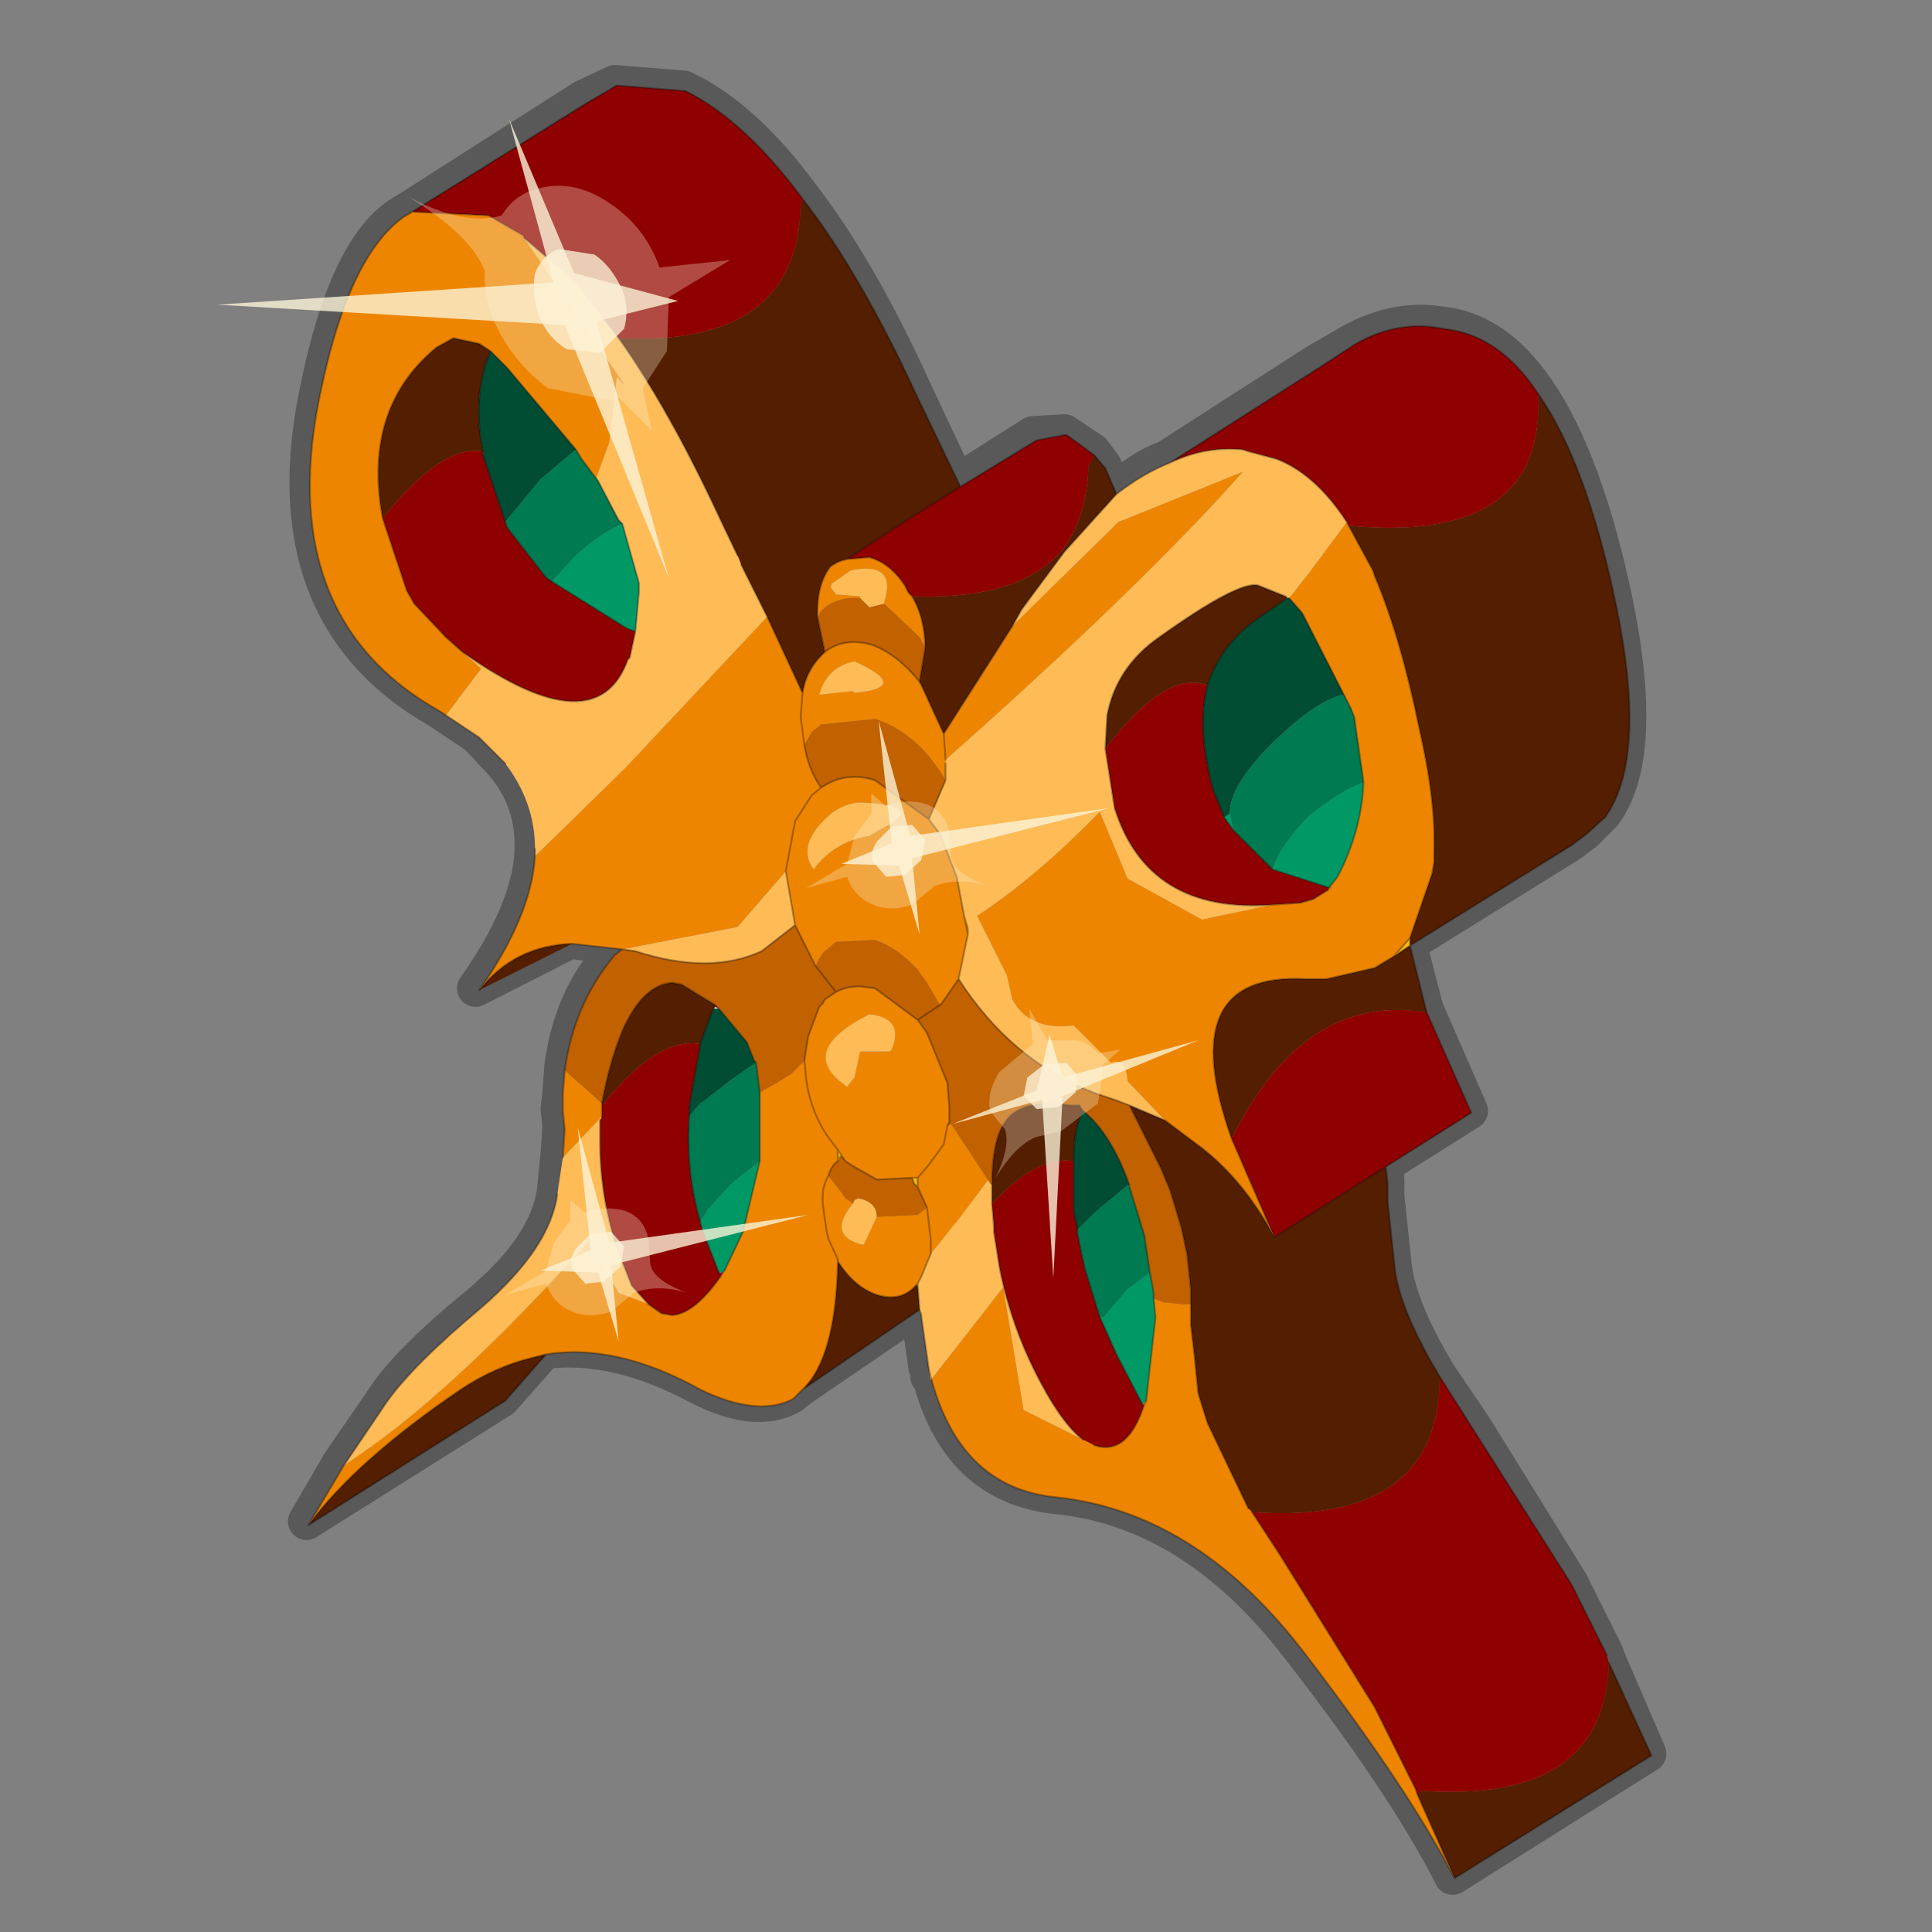 <?xml version="1.0" encoding="UTF-8" standalone="no"?>
<svg xmlns:xlink="http://www.w3.org/1999/xlink" height="520.0px" width="520.0px" xmlns="http://www.w3.org/2000/svg">
  <rect width="100%" height="100%" fill="#808080" stroke="none"/>
  <g transform="matrix(10.0, 0.0, 0.0, 10.0, 0.0, 0.0)">
    <use height="52.0" transform="matrix(1.0, 0.0, 0.0, 1.0, 0.0, 0.0)" width="52.0" xlink:href="#shape0"/>
  </g>
  <defs>
    <g id="shape0" transform="matrix(1.0, 0.0, 0.0, 1.0, 0.0, 0.0)">
      <path d="M0.0 52.0 L0.0 0.0 52.0 0.0 52.0 52.0 0.0 52.0" fill="#33cc33" fill-opacity="0.0" fill-rule="evenodd" stroke="none"/>
      <path d="M36.4 9.2 Q37.6 8.55 38.8 8.75 40.25 8.9 41.35 10.5 42.65 12.4 43.45 16.2 44.3 20.35 43.15 21.9 L42.65 22.4 42.25 22.7 37.9 25.4 38.35 27.15 39.55 29.9 37.25 31.35 37.3 31.75 37.3 32.2 37.5 34.1 Q37.65 35.25 38.7 37.0 L39.65 38.4 42.25 42.6 43.2 44.5 43.25 44.65 44.35 47.2 39.1 50.5 Q37.8 47.95 34.95 44.3 32.1 40.6 28.4 40.25 25.8 39.95 25.05 37.05 L25.0 37.05 25.0 36.85 24.95 36.8 24.75 35.4 24.75 35.35 24.7 35.2 21.55 37.35 21.3 37.55 Q20.35 38.1 18.8 37.3 16.55 36.1 14.65 36.35 L13.5 37.65 8.25 40.95 9.15 39.4 10.35 37.65 Q11.0 36.65 12.9 35.1 14.75 33.55 14.95 32.05 L15.05 31.05 15.1 30.3 15.05 29.85 15.1 29.4 15.15 28.7 Q15.4 26.85 16.5 25.65 L16.65 25.5 15.35 25.3 12.8 26.6 Q14.25 24.55 14.35 22.95 L14.35 22.75 Q14.35 21.45 13.5 20.5 L12.85 19.8 11.95 19.2 11.8 19.1 Q7.25 16.5 8.6 10.35 9.35 6.75 10.75 5.8 L11.0 5.65 15.7 2.65 16.55 2.25 18.4 2.4 Q20.0 3.15 21.55 5.25 23.1 7.25 24.6 10.55 L25.75 13.0 27.8 11.7 28.65 11.65 29.4 12.15 29.7 12.55 30.0 13.25 Q30.7 12.6 31.4 12.35 L35.45 9.75 36.4 9.2 Z" fill="none" stroke="#000000" stroke-linecap="round" stroke-linejoin="round" stroke-opacity="0.302" stroke-width="1.0"/>
      <path d="M29.45 12.25 L29.75 12.6 30.05 13.3 28.65 14.85 27.5 16.4 27.25 16.85 25.4 19.75 24.85 18.55 24.75 18.35 24.9 17.45 Q24.9 16.65 24.55 16.05 27.45 16.15 28.6 14.8 29.25 13.9 29.3 12.55 L29.45 12.25 M41.4 10.6 Q42.7 12.45 43.5 16.3 44.35 20.4 43.2 22.0 L42.7 22.45 42.3 22.75 37.95 25.45 38.4 27.25 Q35.1 26.7 33.15 30.65 31.55 26.15 35.15 26.35 L35.7 26.35 37.0 26.05 37.5 25.75 37.95 25.45 37.95 25.25 38.55 23.5 38.6 23.2 38.6 22.95 Q38.65 21.55 38.2 19.6 37.7 17.15 37.0 15.5 L36.95 15.35 36.3 14.15 Q41.6 14.65 41.4 10.6 M37.3 31.4 L37.35 31.85 37.35 32.35 37.55 34.2 Q37.7 35.3 38.75 37.05 38.75 41.05 33.7 40.7 L33.6 40.6 32.5 38.3 32.25 37.5 32.15 36.5 32.05 35.65 32.05 35.15 32.05 35.1 32.05 34.7 31.95 33.75 31.8 33.05 31.5 32.05 31.25 31.45 30.55 30.05 30.4 29.75 31.35 30.15 32.35 30.9 Q33.5 31.8 34.3 33.3 L37.3 31.4 M43.3 44.75 L44.45 47.25 39.15 50.55 38.15 48.3 38.25 48.2 Q43.2 48.55 43.3 44.75 M24.75 35.25 L21.6 37.4 Q22.5 36.55 22.55 33.95 23.0 34.65 23.6 34.85 24.25 35.05 24.65 34.6 L24.7 34.6 24.75 35.25 M14.7 36.45 L13.6 37.7 8.3 41.05 Q9.6 39.3 12.4 37.4 13.3 36.8 14.3 36.55 L14.7 36.45 M15.4 25.4 L12.9 26.65 Q13.85 25.45 15.4 25.4 M21.6 5.35 Q23.15 7.35 24.65 10.6 L25.85 13.1 Q24.3 14.05 22.8 15.05 22.55 15.1 22.35 15.25 22.0 15.7 22.0 16.5 L22.0 16.6 22.2 17.55 22.1 17.65 Q21.7 18.05 21.6 18.65 L20.65 16.6 19.95 15.2 19.85 14.95 19.35 13.9 Q18.0 11.0 16.65 9.1 21.45 9.35 21.55 5.55 L21.6 5.35 M34.6 16.05 L34.65 16.1 33.85 16.65 Q32.85 17.35 32.5 18.45 31.4 18.0 29.75 20.15 L29.8 19.25 Q30.05 17.95 31.2 17.15 33.3 15.65 33.85 15.75 L34.6 16.05 M10.3 13.95 Q9.75 11.0 11.75 9.35 L12.2 9.1 12.9 9.25 13.2 9.45 Q12.7 10.65 13.0 12.15 11.9 11.95 10.3 13.95 M16.2 29.7 Q16.4 28.6 16.75 27.75 17.3 26.5 18.1 26.45 L18.35 26.5 19.25 27.05 19.25 27.1 19.2 27.15 19.1 27.4 18.85 28.1 Q17.7 27.9 16.25 29.7 L16.2 29.7 M26.7 31.9 Q26.7 30.7 27.05 30.2 27.5 29.55 28.8 29.75 L29.05 29.75 29.15 29.9 Q28.9 30.35 28.9 31.25 27.9 31.1 26.7 32.4 L26.7 32.1 26.7 31.9" fill="#541e00" fill-rule="evenodd" stroke="none"/>
      <path d="M25.85 13.1 L27.9 11.85 28.7 11.7 29.45 12.25 29.3 12.55 Q29.25 13.9 28.6 14.8 27.45 16.15 24.55 16.05 L24.45 15.95 24.35 15.75 Q23.95 15.15 23.4 15.0 L22.8 15.05 Q24.3 14.05 25.85 13.1 M31.5 12.45 L35.5 9.9 36.5 9.25 Q37.65 8.6 38.85 8.85 40.35 9.0 41.4 10.6 41.6 14.65 36.3 14.15 L36.25 14.05 Q35.4 12.75 34.35 12.35 L33.6 12.15 33.45 12.1 Q32.45 12.0 31.5 12.45 M38.4 27.25 L39.6 29.95 37.3 31.4 34.3 33.3 33.15 30.65 Q35.1 26.7 38.4 27.25 M38.75 37.05 L39.7 38.55 42.3 42.65 43.25 44.55 43.3 44.75 Q43.2 48.55 38.25 48.2 L38.15 48.3 38.1 48.15 37.0 45.95 34.45 41.85 33.7 40.7 Q38.75 41.05 38.75 37.05 M11.1 5.7 L15.75 2.8 16.6 2.3 18.45 2.45 Q20.05 3.25 21.6 5.35 L21.55 5.55 Q21.45 9.35 16.65 9.1 L16.5 8.9 15.45 7.55 14.1 6.4 14.1 6.35 13.15 5.8 11.1 5.7 M29.75 20.15 Q31.4 18.0 32.5 18.45 32.2 19.6 32.65 21.25 L32.95 22.0 33.2 22.35 34.25 23.4 35.8 23.9 35.75 23.95 35.35 24.2 35.0 24.3 34.25 24.35 Q30.9 24.6 30.0 21.75 L29.75 20.15 M17.1 17.0 L16.95 17.7 16.9 17.75 Q16.05 20.1 12.45 17.55 L12.0 17.15 11.15 16.25 10.95 15.9 10.3 13.95 Q11.9 11.95 13.0 12.15 L13.0 12.25 13.6 14.05 13.65 14.2 14.7 15.55 14.85 15.65 16.85 16.9 17.1 17.0 M16.2 29.7 L16.25 29.7 Q17.7 27.9 18.85 28.1 L18.55 29.8 18.55 29.95 18.55 30.05 Q18.45 31.5 18.85 32.9 L18.9 33.1 19.35 34.25 19.4 34.35 Q18.7 35.35 18.1 35.4 L17.8 35.35 17.45 35.1 17.0 34.6 16.55 33.45 16.5 33.25 Q16.15 32.0 16.15 30.75 L16.15 30.15 16.2 30.05 16.2 29.7 M29.0 33.1 L29.0 33.2 29.1 33.7 29.2 34.15 29.6 35.45 29.65 35.55 30.05 36.45 30.75 37.8 30.8 37.8 Q30.35 39.2 29.45 38.9 L29.15 38.75 Q28.55 38.3 27.85 36.9 27.25 35.7 26.95 34.35 L26.9 34.1 26.75 33.15 26.75 33.0 26.7 32.4 Q27.9 31.1 28.9 31.25 L28.9 32.6 29.0 33.1" fill="#8f0101" fill-rule="evenodd" stroke="none"/>
      <path d="M39.15 50.55 Q37.85 48.05 35.0 44.35 32.15 40.7 28.45 40.3 25.75 40.05 25.0 36.85 L25.05 37.15 27.0 34.65 27.55 37.95 29.15 38.75 29.45 38.9 Q30.35 39.2 30.8 37.8 L30.85 37.7 31.1 35.45 31.05 34.95 31.3 35.05 31.8 35.1 32.05 35.1 32.05 35.15 32.05 35.65 32.15 36.5 32.25 37.5 32.5 38.3 33.6 40.6 33.7 40.7 34.45 41.85 37.0 45.95 38.1 48.15 38.15 48.3 39.15 50.55 M21.6 37.4 L21.35 37.65 Q20.4 38.15 18.85 37.4 16.6 36.15 14.7 36.45 L14.3 36.55 Q13.3 36.8 12.4 37.4 9.6 39.3 8.3 41.05 L9.25 39.45 Q12.1 37.6 15.85 33.4 L15.9 33.15 15.85 33.45 16.65 34.8 17.45 35.1 17.8 35.35 18.1 35.4 Q18.7 35.35 19.4 34.35 L19.45 34.25 19.5 34.2 20.0 33.15 20.45 31.25 20.45 31.1 20.45 29.4 20.9 29.15 21.3 28.9 21.65 28.55 21.75 27.9 22.05 27.1 22.15 27.0 22.2 26.9 22.5 26.7 Q22.75 26.55 23.15 26.55 L23.55 26.6 24.7 27.45 24.95 27.8 25.5 29.15 25.55 29.8 25.55 30.2 25.5 30.3 25.4 30.8 25.0 31.35 24.7 31.7 25.0 31.35 25.4 30.8 25.5 30.3 25.6 30.25 26.65 31.85 26.6 31.75 25.85 32.75 25.05 33.75 24.8 34.35 24.7 34.55 24.65 34.6 Q24.25 35.05 23.6 34.85 23.0 34.65 22.55 33.95 L22.55 33.9 22.55 33.95 Q22.5 36.55 21.6 37.4 M15.15 31.15 L15.2 30.4 15.15 29.9 15.15 29.45 15.2 28.8 16.2 29.7 16.2 30.05 15.15 31.15 M16.75 25.55 L15.4 25.4 Q13.85 25.45 12.9 26.65 14.3 24.65 14.4 23.05 L16.85 20.65 20.65 16.6 21.6 18.65 Q21.7 18.05 22.1 17.65 L22.2 17.55 Q22.7 17.15 23.45 17.35 24.15 17.6 24.75 18.35 L24.85 18.55 25.4 19.75 25.45 20.45 25.4 19.75 27.25 16.85 30.1 14.05 33.45 12.7 Q30.7 15.8 25.45 20.45 L25.45 20.55 25.45 21.0 25.3 20.75 25.0 20.35 Q24.35 19.6 23.55 19.35 L22.1 19.5 21.85 19.7 21.65 20.05 21.55 19.3 21.6 18.65 21.55 19.3 21.65 20.05 Q21.75 20.7 22.1 21.2 L21.85 21.4 21.4 22.1 21.15 23.45 21.4 22.1 21.85 21.4 22.1 21.2 Q22.75 20.75 23.55 21.0 L25.0 22.05 25.3 22.45 25.75 23.6 25.95 24.65 26.05 25.0 26.05 25.15 25.8 26.35 25.35 27.0 25.3 27.05 24.95 26.45 24.7 26.1 Q24.15 25.5 23.55 25.3 L22.5 25.35 22.2 25.6 22.15 25.65 22.05 25.8 21.95 26.0 21.9 25.9 21.4 24.9 21.15 23.45 19.85 24.95 16.75 25.55 M12.0 19.25 L11.85 19.15 Q7.3 16.6 8.65 10.45 9.4 6.9 10.85 5.85 L11.1 5.7 13.15 5.8 14.1 6.35 14.1 6.4 16.8 10.35 16.6 10.15 16.4 11.9 16.05 12.85 16.1 12.95 15.65 12.35 15.5 12.1 13.65 9.9 13.2 9.45 12.9 9.25 12.2 9.1 11.75 9.35 Q9.75 11.0 10.3 13.95 L10.95 15.9 11.15 16.25 12.0 17.15 12.45 17.55 12.95 18.0 12.0 19.25 M22.8 15.05 L23.4 15.0 Q23.95 15.15 24.35 15.75 L24.45 15.95 24.55 16.05 Q24.9 16.65 24.9 17.45 L24.85 17.35 24.75 17.15 23.8 16.25 23.8 16.2 Q24.15 15.1 22.9 15.35 L22.4 15.7 22.35 15.8 22.5 16.0 23.15 16.05 23.15 16.1 Q22.6 16.05 22.2 16.35 L22.1 16.45 22.0 16.6 22.0 16.5 Q22.0 15.7 22.35 15.25 22.55 15.1 22.8 15.05 M36.25 14.05 L36.3 14.15 36.95 15.35 37.0 15.5 Q37.7 17.15 38.2 19.6 38.65 21.55 38.6 22.95 L38.6 23.2 38.55 23.5 37.95 25.25 37.5 25.75 37.0 26.05 35.7 26.35 35.15 26.35 Q31.55 26.15 33.15 30.65 L34.3 33.3 Q33.5 31.8 32.35 30.9 L31.35 30.15 30.35 29.1 Q30.3 28.45 29.9 28.6 L28.9 27.6 Q27.7 27.75 27.25 26.9 L27.1 26.25 26.3 24.65 Q27.9 23.6 29.6 21.85 L30.35 23.65 32.35 24.75 34.25 24.35 35.0 24.3 35.35 24.2 35.75 23.95 35.8 23.85 36.0 23.6 Q36.65 22.35 36.7 21.05 L36.45 19.3 36.35 19.05 35.05 16.5 34.7 16.1 35.25 15.4 36.25 14.05 M23.0 18.65 Q24.55 18.5 23.0 17.8 22.25 17.95 22.05 18.7 L22.95 18.6 23.0 18.65 M21.9 23.4 Q22.45 22.65 23.4 22.5 L23.65 22.35 Q25.05 21.65 23.1 21.6 22.6 21.65 22.2 22.05 21.45 22.8 21.9 23.4 M23.0 29.0 L23.15 28.3 23.95 28.3 24.0 28.25 Q24.35 27.4 23.4 27.3 21.4 28.3 22.8 29.25 L23.0 29.0 M21.65 28.55 L21.7 29.05 Q21.8 29.85 22.25 30.55 L22.55 30.95 22.25 30.55 Q21.8 29.85 21.7 29.05 L21.65 28.55 M22.65 31.1 L22.55 30.95 22.55 31.2 22.55 31.25 Q22.35 31.4 22.3 31.65 L22.65 32.1 22.75 32.25 22.9 32.35 22.95 32.4 Q22.25 33.25 23.2 33.5 L23.25 33.5 23.6 32.75 24.7 32.7 24.95 32.5 24.7 31.95 24.7 31.7 24.55 31.7 23.6 31.75 22.9 31.35 22.75 31.25 22.65 31.1 M22.3 31.65 Q22.1 31.95 22.15 32.45 L22.25 33.15 22.3 33.35 22.55 33.9 22.3 33.35 22.25 33.15 22.15 32.45 Q22.1 31.95 22.3 31.65 M24.95 32.5 L25.05 33.35 25.05 33.75 25.05 33.35 24.95 32.5 M25.95 24.65 L26.05 25.15 25.95 24.65" fill="#ee8500" fill-rule="evenodd" stroke="none"/>
      <path d="M30.05 13.3 Q30.75 12.75 31.5 12.45 32.45 12.0 33.45 12.1 L33.6 12.15 34.35 12.35 Q35.4 12.75 36.25 14.05 L35.25 15.4 34.7 16.1 34.65 16.1 34.6 16.05 33.85 15.75 Q33.3 15.65 31.2 17.15 30.05 17.95 29.8 19.25 L29.75 20.15 30.0 21.75 Q30.9 24.6 34.25 24.35 L32.35 24.75 30.35 23.65 29.6 21.85 Q27.9 23.6 26.3 24.65 L27.1 26.25 27.25 26.9 Q27.7 27.75 28.9 27.6 L29.9 28.6 Q30.3 28.45 30.35 29.1 L31.35 30.15 30.4 29.75 30.0 29.6 29.55 29.45 Q27.25 28.6 25.8 26.35 L26.05 25.15 26.05 25.0 25.95 24.65 25.75 23.6 25.3 22.45 25.0 22.05 25.45 21.0 25.45 20.55 25.45 20.45 Q30.7 15.8 33.45 12.7 L30.1 14.05 27.25 16.85 27.5 16.4 28.65 14.85 30.05 13.3 M25.0 36.85 L24.8 35.45 24.8 35.4 24.75 35.25 24.7 34.6 24.7 34.55 24.8 34.35 25.05 33.75 25.85 32.75 26.6 31.75 26.65 31.85 26.7 31.9 26.7 32.1 26.7 32.4 26.75 33.0 26.75 33.15 26.9 34.1 26.95 34.35 Q27.25 35.7 27.85 36.9 28.55 38.3 29.15 38.75 L27.55 37.95 27.0 34.65 25.05 37.15 25.0 36.85 M9.25 39.45 L10.4 37.75 Q11.1 36.75 12.95 35.2 14.8 33.6 15.0 32.15 L15.15 31.15 16.2 30.05 16.15 30.15 16.15 30.75 Q16.15 32.0 16.5 33.25 L16.55 33.45 17.0 34.6 17.45 35.1 16.65 34.8 15.85 33.45 15.9 33.15 15.85 33.4 Q12.1 37.6 9.25 39.45 M14.4 23.05 L14.4 22.85 Q14.4 21.6 13.6 20.55 L12.9 19.85 12.0 19.25 12.95 18.0 12.45 17.55 Q16.05 20.1 16.9 17.75 L16.95 17.7 17.1 17.0 17.2 15.9 17.2 15.7 16.75 14.1 16.65 14.0 16.1 12.95 16.05 12.85 16.4 11.9 16.6 10.15 16.8 10.35 14.1 6.4 15.45 7.55 16.5 8.9 16.65 9.1 Q18.0 11.0 19.35 13.9 L19.85 14.95 19.95 15.2 20.65 16.6 16.85 20.65 14.4 23.05 M23.8 16.25 L23.4 16.35 23.15 16.1 23.15 16.05 22.5 16.0 22.35 15.8 22.4 15.7 22.9 15.35 Q24.15 15.1 23.8 16.2 L23.8 16.25 M23.0 18.65 L22.95 18.6 22.05 18.7 Q22.25 17.95 23.0 17.8 24.55 18.5 23.0 18.65 M21.15 23.45 L21.4 24.9 20.5 25.6 Q19.1 26.25 17.1 25.6 L16.75 25.55 19.85 24.95 21.15 23.45 M21.9 23.4 Q21.45 22.8 22.2 22.05 22.6 21.65 23.1 21.6 25.05 21.65 23.65 22.35 L23.4 22.5 Q22.45 22.65 21.9 23.4 M23.0 29.0 L22.8 29.25 Q21.4 28.3 23.4 27.3 24.35 27.4 24.0 28.25 L23.95 28.3 23.15 28.3 23.0 29.0 M22.95 32.4 L23.0 32.3 23.1 32.25 Q23.6 32.35 23.6 32.75 L23.25 33.5 23.2 33.5 Q22.25 33.25 22.95 32.4" fill="#febb56" fill-rule="evenodd" stroke="none"/>
      <path d="M15.2 28.8 Q15.45 27.0 16.55 25.7 L16.75 25.55 17.1 25.6 Q19.1 26.25 20.5 25.6 L21.4 24.9 21.9 25.9 21.95 26.0 22.05 25.8 22.15 25.65 22.2 25.6 22.5 25.35 23.55 25.3 Q24.15 25.5 24.7 26.1 L24.95 26.45 25.3 27.05 25.35 27.0 25.8 26.35 Q27.25 28.6 29.55 29.45 L30.0 29.6 30.4 29.75 30.55 30.05 31.25 31.45 31.5 32.05 31.8 33.05 31.95 33.75 32.05 34.7 32.05 35.1 31.8 35.1 31.3 35.05 31.05 34.95 31.05 34.8 30.95 34.25 30.8 33.25 30.4 31.95 30.4 31.9 Q29.9 30.5 29.15 29.9 L29.05 29.75 28.8 29.75 Q27.5 29.55 27.05 30.2 26.7 30.7 26.7 31.9 L26.65 31.85 25.6 30.25 25.5 30.3 25.55 30.2 25.55 29.8 25.5 29.15 24.95 27.8 24.7 27.45 23.55 26.6 23.15 26.55 Q22.75 26.55 22.5 26.7 L22.2 26.9 22.15 27.0 22.05 27.1 21.75 27.9 21.65 28.55 21.3 28.9 20.9 29.15 20.45 29.4 20.35 28.6 20.3 28.55 20.1 28.05 19.35 27.15 19.25 27.05 18.35 26.5 18.1 26.45 Q17.3 26.5 16.75 27.75 16.4 28.6 16.2 29.7 L15.2 28.8 M23.8 16.25 L24.75 17.15 24.85 17.35 24.9 17.45 24.75 18.35 Q24.15 17.6 23.45 17.35 22.7 17.15 22.2 17.55 L22.0 16.6 22.1 16.45 22.2 16.35 Q22.6 16.05 23.15 16.1 L23.4 16.35 23.8 16.25 M25.45 21.0 L25.0 22.05 23.55 21.0 Q22.75 20.75 22.1 21.2 21.75 20.7 21.65 20.05 L21.85 19.7 22.1 19.5 23.55 19.35 Q24.35 19.6 25.0 20.35 L25.3 20.75 25.45 21.0 M21.95 26.0 L22.5 26.7 21.95 26.0 M25.3 27.05 L24.7 27.45 25.3 27.05 M22.65 31.1 L22.75 31.25 22.9 31.35 23.6 31.75 24.55 31.7 24.6 31.85 24.7 31.95 24.95 32.5 24.7 32.7 23.6 32.75 Q23.6 32.35 23.1 32.25 L23.0 32.3 22.95 32.4 22.9 32.35 22.75 32.25 22.65 32.1 22.3 31.65 Q22.35 31.4 22.55 31.25 L22.65 31.1" fill="#c16100" fill-rule="evenodd" stroke="none"/>
      <path d="M19.25 27.05 L19.35 27.15 19.25 27.1 19.25 27.05 M19.4 34.35 L19.35 34.25 19.45 34.25 19.4 34.35" fill="#b5015b" fill-rule="evenodd" stroke="none"/>
      <path d="M19.2 27.15 L19.25 27.1 19.35 27.15 19.2 27.15" fill="#ffffff" fill-rule="evenodd" stroke="none"/>
      <path d="M32.5 18.45 Q32.85 17.35 33.85 16.65 L34.65 16.1 34.7 16.1 35.05 16.5 36.35 19.05 36.15 18.7 Q35.45 18.85 34.35 19.9 33.1 21.1 33.1 21.9 L32.95 22.0 32.65 21.25 Q32.2 19.6 32.5 18.45 M13.2 9.45 L13.65 9.9 15.5 12.1 14.55 12.9 13.6 14.05 13.0 12.25 13.0 12.15 Q12.7 10.65 13.2 9.45 M19.35 27.15 L20.1 28.05 20.3 28.55 20.35 28.6 19.7 29.05 18.8 29.75 18.55 30.05 18.55 29.95 18.55 29.8 18.85 28.1 19.1 27.4 19.2 27.15 19.35 27.15 M29.15 29.9 Q29.9 30.5 30.4 31.9 L30.35 31.9 29.45 32.65 29.15 32.95 29.0 33.1 28.9 32.6 28.9 31.25 Q28.9 30.35 29.15 29.9" fill="#004d33" fill-rule="evenodd" stroke="none"/>
      <path d="M34.65 16.1 L34.6 16.05 34.65 16.1 M35.8 23.85 L35.75 23.95 35.8 23.9 35.8 23.85 M37.5 25.75 L37.95 25.25 37.95 25.45 37.5 25.75 M22.55 31.2 L22.55 30.95 22.65 31.1 22.55 31.2 22.65 31.1 22.55 31.25 22.55 31.2 M24.55 31.7 L24.7 31.7 24.7 31.95 24.6 31.85 24.55 31.7 M30.85 37.7 L30.8 37.8 30.75 37.8 30.85 37.7" fill="#fdb914" fill-rule="evenodd" stroke="none"/>
      <path d="M36.35 19.05 L36.45 19.3 36.35 19.05 M36.7 21.05 Q36.65 22.35 36.0 23.6 L35.8 23.85 35.8 23.9 34.25 23.4 Q34.45 22.75 35.25 21.95 36.05 21.3 36.7 21.05 M16.75 14.1 L17.2 15.7 17.2 15.9 17.1 17.0 16.85 16.9 14.85 15.65 15.5 14.95 Q16.15 14.35 16.75 14.1 M19.35 34.25 L18.9 33.1 18.85 32.9 19.05 32.55 19.7 31.85 20.45 31.25 20.0 33.15 19.5 34.2 19.45 34.25 19.35 34.25 M33.2 22.35 L32.95 22.0 33.1 21.9 33.2 22.35 M30.4 31.9 L30.4 31.95 30.35 31.9 30.4 31.9 M30.95 34.25 L31.05 34.8 31.05 34.95 31.1 35.45 30.85 37.7 30.75 37.8 30.05 36.45 29.65 35.55 29.6 35.45 29.7 35.45 30.35 34.7 30.95 34.25" fill="#009966" fill-rule="evenodd" stroke="none"/>
      <path d="M36.45 19.3 L36.7 21.05 Q36.05 21.3 35.25 21.95 34.45 22.75 34.25 23.4 L33.2 22.35 33.1 21.9 Q33.1 21.1 34.35 19.9 35.45 18.85 36.15 18.7 L36.35 19.05 36.45 19.3 M15.5 12.1 L15.65 12.35 16.1 12.95 16.65 14.0 16.75 14.1 Q16.15 14.35 15.5 14.95 L14.85 15.65 14.7 15.55 13.65 14.2 13.6 14.05 14.55 12.9 15.5 12.1 M20.35 28.6 L20.45 29.4 20.45 31.1 20.45 31.25 19.7 31.85 19.05 32.55 18.85 32.9 Q18.45 31.5 18.55 30.05 L18.8 29.75 19.7 29.05 20.35 28.6 M30.4 31.95 L30.8 33.25 30.95 34.25 30.35 34.7 29.7 35.45 29.6 35.45 29.2 34.15 29.1 33.7 29.0 33.2 29.0 33.1 29.15 32.95 29.45 32.65 30.35 31.9 30.4 31.95" fill="#007a51" fill-rule="evenodd" stroke="none"/>
      <path d="M25.85 13.1 L27.9 11.85 28.7 11.7 29.45 12.25 29.75 12.6 30.05 13.3 Q30.75 12.75 31.5 12.45 L35.5 9.9 36.5 9.25 Q37.65 8.6 38.85 8.85 40.35 9.0 41.4 10.6 42.7 12.45 43.5 16.3 44.35 20.4 43.2 22.0 L42.7 22.45 42.3 22.75 37.95 25.45 38.4 27.25 39.6 29.95 37.3 31.4 37.35 31.85 37.35 32.35 37.55 34.2 Q37.7 35.3 38.75 37.05 L39.7 38.55 42.3 42.65 43.25 44.55 M43.3 44.75 L44.45 47.25 39.15 50.55 Q37.85 48.05 35.0 44.35 32.15 40.7 28.45 40.3 25.75 40.05 25.0 36.85 L24.8 35.45 24.8 35.4 24.75 35.25 21.6 37.4 21.35 37.65 Q20.4 38.15 18.85 37.4 16.6 36.15 14.7 36.45 L13.6 37.7 8.3 41.05 9.25 39.45 10.4 37.75 Q11.1 36.75 12.95 35.2 14.8 33.6 15.0 32.15 M15.15 31.15 L15.2 30.4 15.15 29.9 15.15 29.45 15.2 28.8 Q15.45 27.0 16.55 25.7 L16.75 25.55 15.4 25.4 M12.9 26.65 Q14.3 24.65 14.4 23.05 L14.4 22.85 M13.6 20.55 L12.9 19.85 12.0 19.25 11.85 19.15 Q7.3 16.6 8.65 10.45 9.4 6.9 10.85 5.85 L11.1 5.7 15.75 2.8 16.6 2.3 18.45 2.45 Q20.05 3.25 21.6 5.35 23.15 7.35 24.65 10.6 L25.85 13.1 Q24.3 14.05 22.8 15.05 L23.4 15.0 Q23.95 15.15 24.35 15.75 L24.45 15.95 24.55 16.05 M24.9 17.45 Q24.9 16.65 24.55 16.05 M27.25 16.85 L27.5 16.4 28.65 14.85 30.05 13.3 M31.5 12.45 Q32.45 12.0 33.45 12.1 L33.6 12.15 34.35 12.35 Q35.4 12.75 36.25 14.05 L36.3 14.15 M34.65 16.1 L34.6 16.05 33.85 15.75 Q33.3 15.65 31.2 17.15 30.05 17.95 29.8 19.25 L29.75 20.15 M32.5 18.45 Q32.85 17.35 33.85 16.65 L34.65 16.1 M34.7 16.1 L34.65 16.1 M34.7 16.1 L35.05 16.5 36.35 19.05 36.45 19.3 36.7 21.05 Q36.65 22.35 36.0 23.6 L35.8 23.85 35.75 23.95 35.35 24.2 35.0 24.3 34.25 24.35 Q30.9 24.6 30.0 21.75 L29.75 20.15 M31.35 30.15 L32.35 30.9 Q33.5 31.8 34.3 33.3 L33.15 30.65 Q31.55 26.15 35.15 26.35 L35.7 26.35 37.0 26.05 37.5 25.75 37.95 25.25 38.55 23.5 38.6 23.2 38.6 22.95 Q38.65 21.55 38.2 19.6 37.7 17.15 37.0 15.5 L36.95 15.35 36.3 14.15 M25.45 20.55 L25.45 21.0 25.0 22.05 25.3 22.45 25.75 23.6 25.95 24.65 26.05 25.0 26.05 25.15 25.8 26.35 Q27.25 28.6 29.55 29.45 L30.0 29.6 30.4 29.75 31.35 30.15 M14.1 6.4 L14.1 6.35 13.15 5.8 11.1 5.7 M10.3 13.95 Q9.75 11.0 11.75 9.35 L12.2 9.1 12.9 9.25 13.2 9.45 13.65 9.9 15.5 12.1 15.65 12.35 16.1 12.95 16.65 14.0 16.75 14.1 17.2 15.7 17.2 15.9 17.1 17.0 16.95 17.7 16.9 17.75 Q16.05 20.1 12.45 17.55 L12.0 17.15 11.15 16.25 10.95 15.9 10.3 13.95 M13.0 12.15 Q12.7 10.65 13.2 9.45 M14.1 6.4 L15.45 7.55 16.5 8.9 16.65 9.1 Q18.0 11.0 19.35 13.9 L19.85 14.95 M19.95 15.2 L20.65 16.6 21.6 18.65 Q21.7 18.05 22.1 17.65 L22.2 17.55 22.0 16.6 22.0 16.5 Q22.0 15.7 22.35 15.25 22.55 15.1 22.8 15.05 M13.6 14.05 L13.0 12.25 M14.85 15.65 L14.7 15.55 13.65 14.2 13.6 14.05 M17.1 17.0 L16.85 16.9 14.85 15.65 M22.2 17.55 Q22.7 17.15 23.45 17.35 24.15 17.6 24.75 18.35 L24.9 17.45 M21.65 20.05 L21.55 19.3 21.6 18.65 M21.15 23.45 L21.4 22.1 21.85 21.4 22.1 21.2 Q21.75 20.7 21.65 20.05 M25.0 22.05 L23.55 21.0 Q22.75 20.75 22.1 21.2 M21.4 24.9 L21.15 23.45 M16.75 25.55 L17.1 25.6 Q19.1 26.25 20.5 25.6 L21.4 24.9 21.9 25.9 21.95 26.0 M25.3 27.05 L25.35 27.0 25.8 26.35 M16.2 29.7 Q16.4 28.6 16.75 27.75 17.3 26.5 18.1 26.45 L18.35 26.5 19.25 27.05 19.35 27.15 20.1 28.05 20.3 28.55 20.35 28.6 20.45 29.4 M21.65 28.55 L21.75 27.9 22.05 27.1 22.15 27.0 22.2 26.9 22.5 26.7 21.95 26.0 M16.2 29.7 L16.2 30.05 M16.15 30.15 L16.15 30.75 Q16.15 32.0 16.5 33.25 L16.55 33.45 17.0 34.6 17.45 35.1 17.8 35.35 18.1 35.4 Q18.7 35.35 19.4 34.35 L19.35 34.25 18.9 33.1 18.85 32.9 Q18.45 31.5 18.55 30.05 L18.55 29.95 18.55 29.8 18.85 28.1 19.1 27.4 19.2 27.15 19.25 27.1 19.25 27.05 M22.5 26.7 Q22.75 26.55 23.15 26.55 L23.55 26.6 24.7 27.45 25.3 27.05 M20.45 31.25 L20.45 31.1 20.45 29.4 M20.45 31.25 L20.0 33.15 19.5 34.2 19.45 34.25 19.4 34.35 M22.55 30.95 L22.25 30.55 Q21.8 29.85 21.7 29.05 L21.65 28.55 M22.65 31.1 L22.55 30.95 22.55 31.2 22.65 31.1 22.75 31.25 22.9 31.35 23.6 31.75 24.55 31.7 24.7 31.7 25.0 31.35 25.4 30.8 25.5 30.3 25.55 30.2 25.55 29.8 25.5 29.15 24.95 27.8 24.7 27.45 M22.55 31.25 Q22.35 31.4 22.3 31.65 M24.95 32.5 L24.7 31.95 24.6 31.85 24.55 31.7 M22.55 31.25 L22.55 31.2 M8.3 41.05 Q9.6 39.3 12.4 37.4 13.3 36.8 14.3 36.55 L14.7 36.45 M22.55 33.9 L22.3 33.35 22.25 33.15 22.15 32.45 Q22.1 31.95 22.3 31.65 M22.55 33.95 L22.55 33.9 22.55 33.95 Q23.0 34.65 23.6 34.85 24.25 35.05 24.65 34.6 L24.7 34.55 24.8 34.35 25.05 33.75 25.05 33.35 24.95 32.5 M21.6 37.4 Q22.5 36.55 22.55 33.95 M12.9 26.65 Q13.85 25.45 15.4 25.4 M35.8 23.9 L34.25 23.4 33.2 22.35 32.95 22.0 32.65 21.25 Q32.2 19.6 32.5 18.45 M35.8 23.9 L35.8 23.85 M37.95 25.45 L37.5 25.75 M37.95 25.45 L37.95 25.25 M25.45 20.45 L25.4 19.75 24.85 18.55 24.75 18.35 M26.05 25.15 L25.95 24.65 M26.7 31.9 Q26.7 30.7 27.05 30.2 27.5 29.55 28.8 29.75 L29.05 29.75 29.15 29.9 Q29.9 30.5 30.4 31.9 L30.4 31.95 30.8 33.25 30.95 34.25 31.05 34.8 31.05 34.95 31.1 35.45 30.85 37.7 30.8 37.8 Q30.35 39.2 29.45 38.9 M32.05 35.1 L32.05 34.7 31.95 33.75 31.8 33.05 31.5 32.05 31.25 31.45 30.55 30.05 30.4 29.75 M29.0 33.1 L29.0 33.2 29.1 33.7 29.2 34.15 29.6 35.45 M33.6 40.6 L32.5 38.3 32.25 37.5 32.15 36.5 32.05 35.65 32.05 35.15 32.05 35.1 M28.9 31.25 L28.9 32.6 29.0 33.1 M26.7 32.4 L26.7 32.1 26.7 31.9 M24.7 31.7 L24.7 31.95 M29.15 38.75 Q28.55 38.3 27.85 36.9 27.25 35.7 26.95 34.35 L26.9 34.1 26.75 33.15 26.75 33.0 26.7 32.4 M28.9 31.25 Q28.9 30.35 29.15 29.9 M24.7 34.6 L24.7 34.55 M24.7 34.6 L24.75 35.25 M30.75 37.8 L30.05 36.45 29.65 35.55 29.6 35.45 M30.8 37.8 L30.75 37.8 M38.15 48.3 L38.1 48.15 37.0 45.95 34.45 41.85 33.7 40.7 M37.3 31.4 L34.3 33.3 M25.4 19.75 L27.25 16.85 M39.15 50.55 L38.15 48.3" fill="none" stroke="#000000" stroke-linecap="round" stroke-linejoin="round" stroke-opacity="0.302" stroke-width="0.05"/>
      <path d="M15.2 8.75 L5.85 8.2 14.9 7.6 13.7 3.2 15.45 7.35 18.25 8.1 16.05 8.65 18.0 15.55 15.2 8.75" fill="#fcf3d8" fill-opacity="0.792" fill-rule="evenodd" stroke="none"/>
      <path d="M13.05 7.3 Q12.7 6.35 11.0 5.3 12.5 6.1 13.5 5.8 13.85 5.25 14.4 5.1 15.35 4.8 16.3 5.4 17.35 6.05 17.75 7.2 L19.65 7.0 18.0 8.0 17.95 9.45 17.3 10.45 17.55 11.6 16.65 10.7 16.55 10.8 14.75 10.45 Q13.8 9.75 13.3 8.65 13.0 7.9 13.05 7.3 M16.8 8.85 Q16.95 8.3 16.75 7.8 16.45 7.15 16.0 6.85 L15.05 6.7 Q14.6 6.85 14.4 7.35 14.3 7.85 14.5 8.5 14.75 9.1 15.25 9.4 L16.15 9.5 16.8 8.85" fill="#fcf3d8" fill-opacity="0.302" fill-rule="evenodd" stroke="none"/>
      <path d="M16.8 8.85 L16.15 9.5 15.25 9.4 Q14.75 9.1 14.5 8.5 14.3 7.85 14.4 7.35 14.6 6.85 15.05 6.7 L16.0 6.85 Q16.45 7.15 16.75 7.8 16.95 8.3 16.8 8.85" fill="#fcf3d8" fill-opacity="0.843" fill-rule="evenodd" stroke="none"/>
      <path d="M28.6 29.5 L28.35 34.4 28.05 29.6 25.65 30.25 27.9 29.35 28.25 27.85 28.6 29.0 32.25 28.0 28.6 29.5" fill="#fcf3d8" fill-opacity="0.792" fill-rule="evenodd" stroke="none"/>
      <path d="M27.9 30.6 Q27.35 30.8 26.8 31.7 27.2 30.85 27.05 30.4 L26.65 29.9 Q26.55 29.4 26.9 28.85 L27.8 28.1 27.7 27.15 28.2 28.0 29.0 28.0 Q29.35 28.1 29.55 28.35 L30.15 28.25 29.65 28.7 29.7 28.75 29.55 29.7 28.55 30.45 27.9 30.6 M28.7 28.6 L28.1 28.65 27.65 29.0 27.55 29.5 27.9 29.85 28.5 29.8 28.95 29.4 29.0 28.95 28.7 28.6" fill="#fcf3d8" fill-opacity="0.302" fill-rule="evenodd" stroke="none"/>
      <path d="M28.7 28.6 L29.0 28.95 28.95 29.4 28.5 29.8 27.9 29.85 27.55 29.5 27.65 29.0 28.1 28.65 28.7 28.6" fill="#fcf3d8" fill-opacity="0.843" fill-rule="evenodd" stroke="none"/>
      <path d="M16.4 33.45 L21.75 32.7 16.45 34.05 16.65 36.1 16.1 34.25 14.55 34.2 15.9 33.65 15.55 30.35 16.4 33.45" fill="#fcf3d8" fill-opacity="0.792" fill-rule="evenodd" stroke="none"/>
      <path d="M17.5 34.0 Q17.55 34.45 18.5 34.8 17.7 34.55 17.05 34.8 L16.45 35.3 Q15.85 35.5 15.4 35.3 14.9 35.1 14.7 34.55 L13.6 34.85 14.7 34.2 14.9 33.45 15.35 32.85 15.35 32.3 15.75 32.65 15.8 32.6 Q16.4 32.45 16.85 32.6 17.35 32.8 17.45 33.35 L17.5 34.0 M15.5 33.6 Q15.3 33.9 15.4 34.15 L15.75 34.55 16.25 34.5 16.7 34.1 16.8 33.55 16.45 33.15 15.9 33.2 15.5 33.6" fill="#fcf3d8" fill-opacity="0.302" fill-rule="evenodd" stroke="none"/>
      <path d="M15.5 33.6 L15.9 33.2 16.45 33.15 16.8 33.55 16.7 34.1 16.25 34.5 15.75 34.55 15.4 34.15 Q15.3 33.9 15.5 33.6" fill="#fcf3d8" fill-opacity="0.843" fill-rule="evenodd" stroke="none"/>
      <path d="M24.5 22.5 L29.85 21.75 24.55 23.1 24.75 25.15 24.2 23.3 22.65 23.25 24.0 22.7 23.65 19.4 24.5 22.5" fill="#fcf3d8" fill-opacity="0.792" fill-rule="evenodd" stroke="none"/>
      <path d="M25.6 23.05 Q25.65 23.5 26.6 23.85 25.8 23.6 25.15 23.85 L24.55 24.35 Q23.95 24.55 23.5 24.35 23.0 24.15 22.8 23.6 L21.7 23.9 22.8 23.25 23.0 22.5 23.45 21.9 23.45 21.35 23.85 21.7 23.9 21.65 Q24.5 21.5 24.95 21.65 25.45 21.85 25.55 22.4 L25.6 23.05 M23.6 22.65 Q23.4 22.95 23.5 23.2 L23.85 23.6 24.35 23.55 24.8 23.15 24.9 22.6 24.55 22.2 24.0 22.25 23.6 22.65" fill="#fcf3d8" fill-opacity="0.302" fill-rule="evenodd" stroke="none"/>
      <path d="M23.6 22.65 L24.0 22.25 24.55 22.2 24.9 22.6 24.8 23.15 24.35 23.55 23.85 23.6 23.5 23.2 Q23.4 22.95 23.6 22.65" fill="#fcf3d8" fill-opacity="0.843" fill-rule="evenodd" stroke="none"/>
    </g>
  </defs>
</svg>
